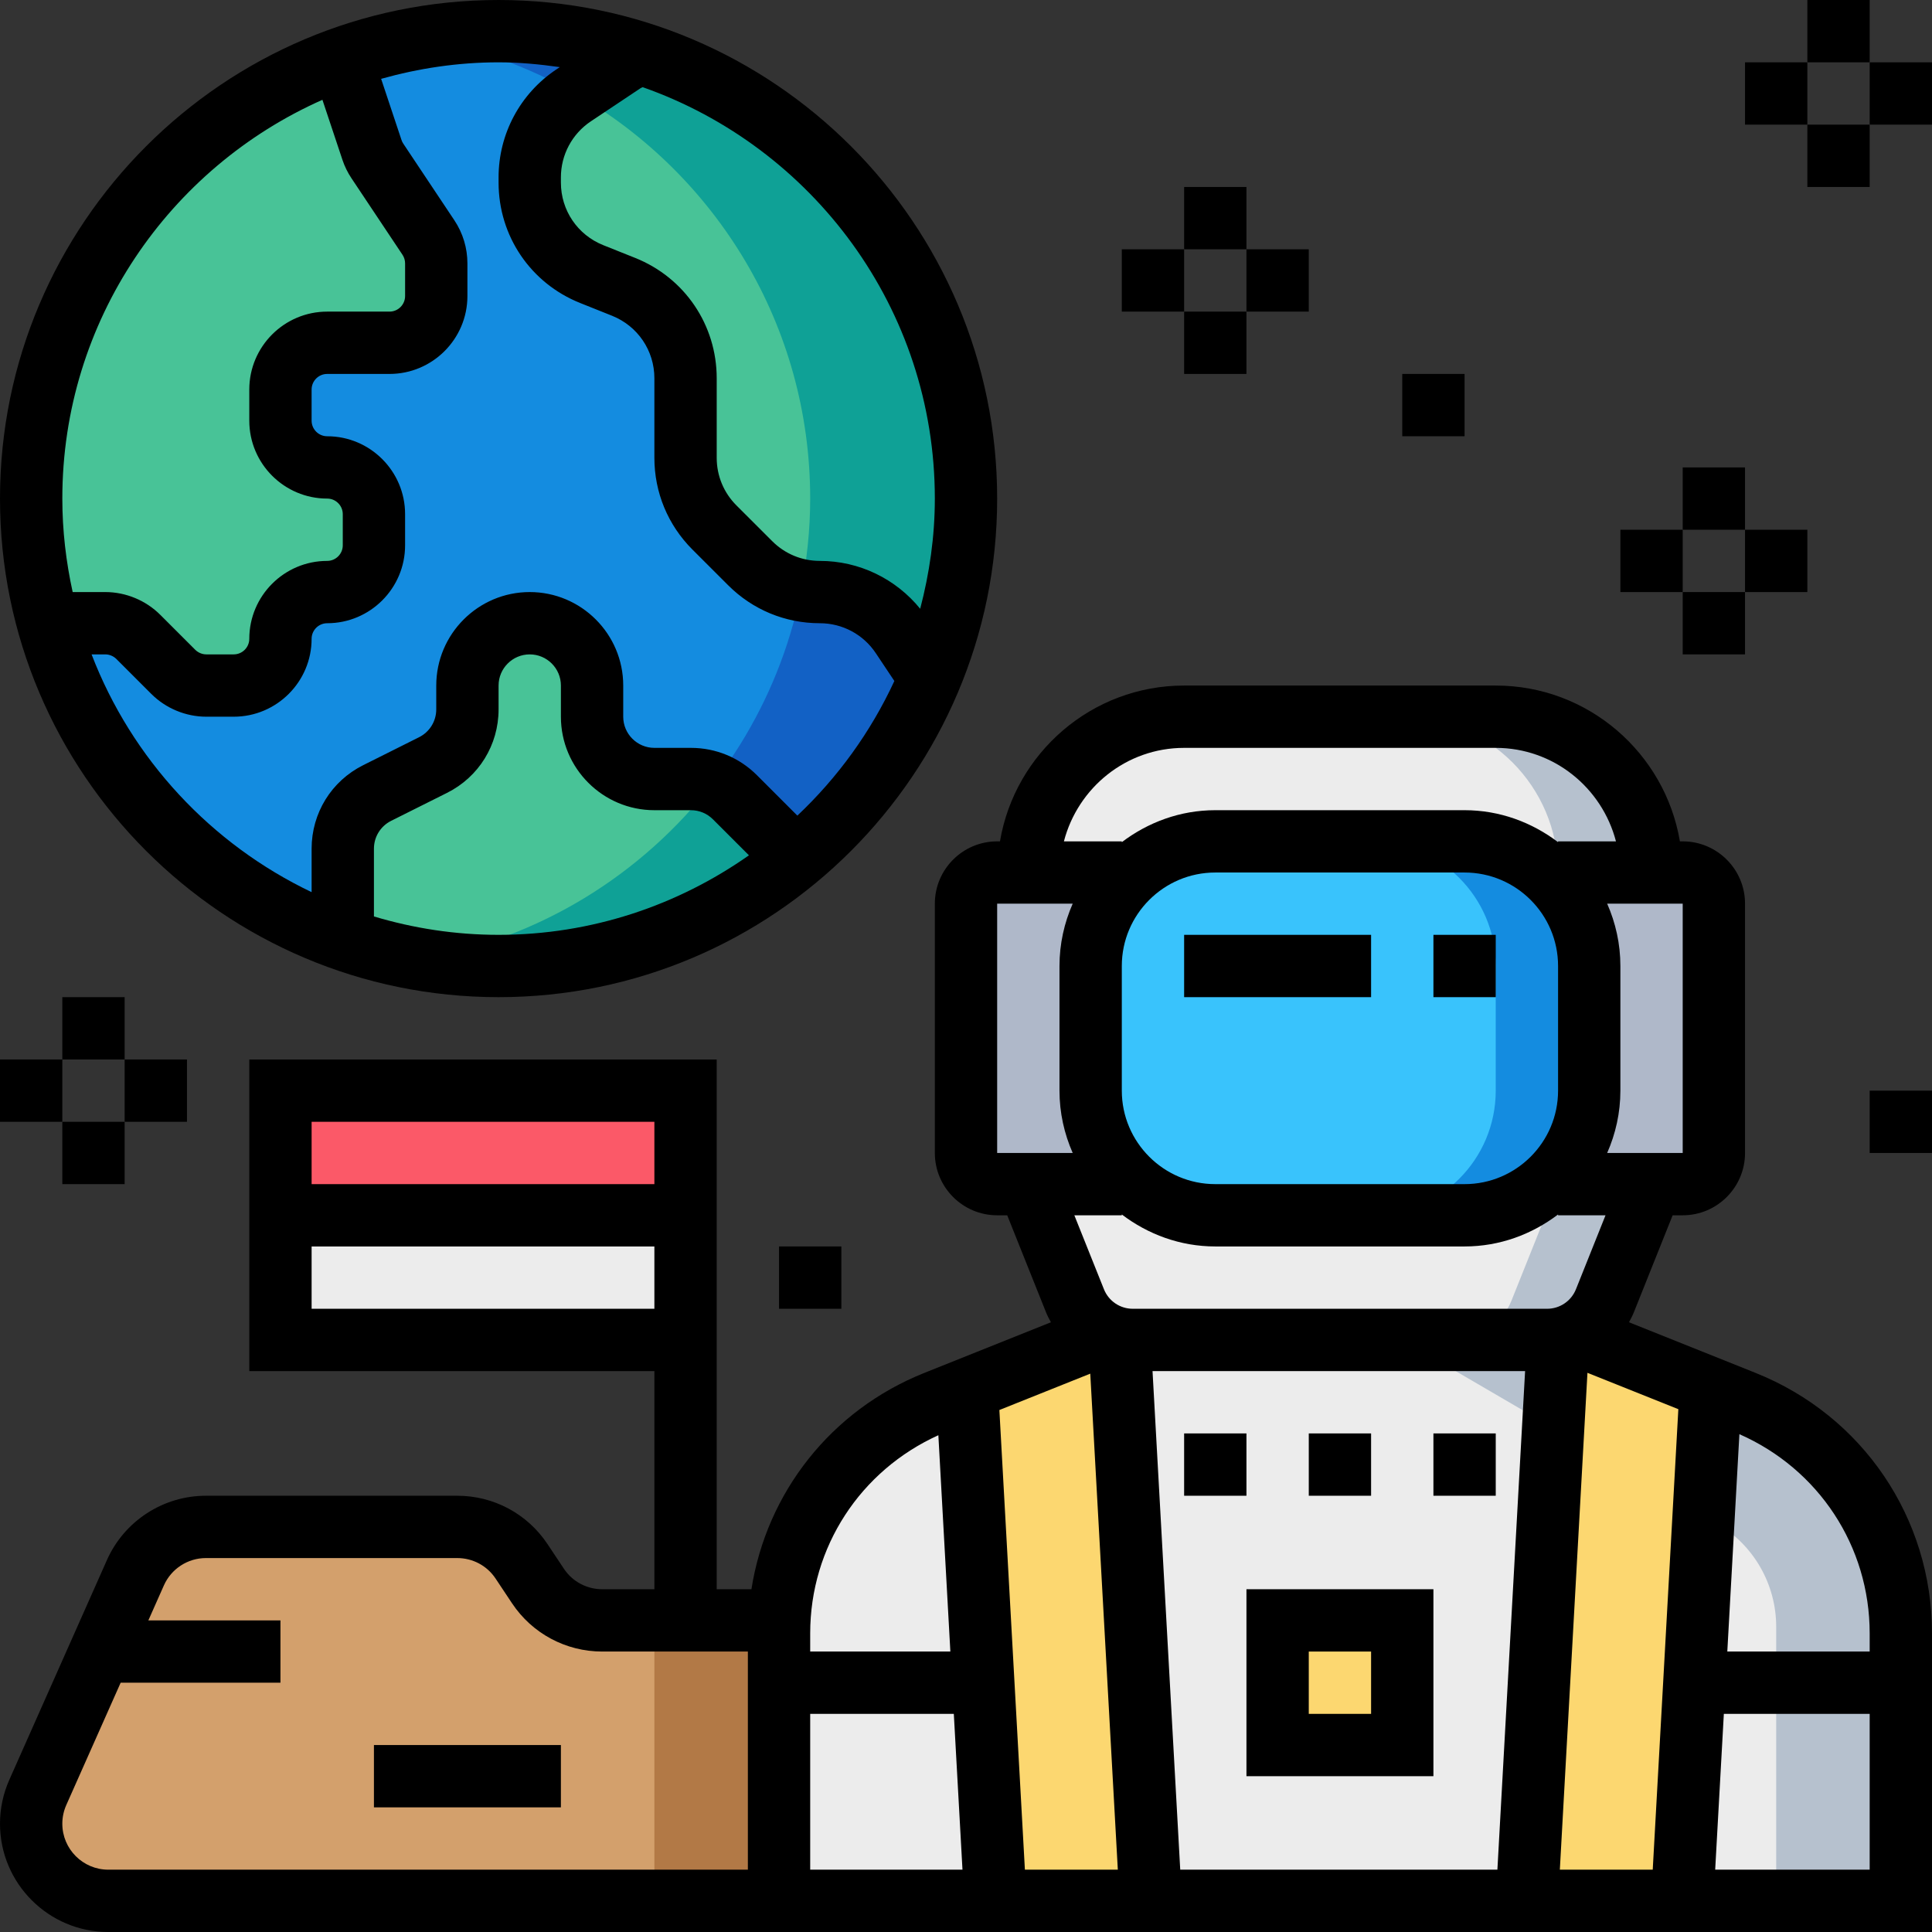 <?xml version="1.0" encoding="iso-8859-1"?>
<!-- Generator: Adobe Illustrator 19.0.0, SVG Export Plug-In . SVG Version: 6.00 Build 0)  -->
<svg version="1.1" id="Capa_1" xmlns="http://www.w3.org/2000/svg" xmlns:xlink="http://www.w3.org/1999/xlink" x="0px" y="0px"
	 viewBox="0 0 496 496" style="enable-background:new 0 0 496 496;" xml:space="preserve">
<rect x="0" y="0" width="496" height="496" fill="#333333" stroke="none"/>
<path style="fill:#ECECEC;" d="M424,224L424,224c0-22.088-17.912-40-40-40h-80c-22.088,0-40,17.912-40,40l0,0v80l11.976,29.944
	c2.432,6.072,8.312,10.056,14.856,10.056h106.336c6.544,0,12.424-3.984,14.856-10.056L424,304V224z"/>
<path style="fill:#B6C1CE;" d="M384,184h-24c22.088,0,40,17.912,40,40v80l-11.976,29.944c-2.432,6.072-8.312,10.056-14.856,10.056
	h24c6.544,0,12.424-3.984,14.856-10.056L424,304v-80C424,201.912,406.088,184,384,184z"/>
<path style="fill:#AFB8C9;" d="M288,304h-32c-4.416,0-8-3.584-8-8v-64c0-4.416,3.584-8,8-8h32h112h32c4.416,0,8,3.584,8,8v64
	c0,4.416-3.584,8-8,8h-32H288z"/>
<rect x="72" y="312" style="fill:#ECECEC;" width="104" height="32"/>
<rect x="72" y="280" style="fill:#FB5968;" width="104" height="32"/>
<path style="fill:#39C3FC;" d="M376,312h-64c-17.672,0-32-14.328-32-32v-32c0-17.672,14.328-32,32-32h64c17.672,0,32,14.328,32,32
	v32C408,297.672,393.672,312,376,312z"/>
<path style="fill:#148CE0;" d="M376,216h-24c17.672,0,32,14.328,32,32v32c0,17.672-14.328,32-32,32h24c17.672,0,32-14.328,32-32v-32
	C408,230.328,393.672,216,376,216z"/>
<path style="fill:#ECECEC;" d="M447.768,359.904L408,344H280l-39.768,15.904C215.936,369.624,200,393.16,200,419.328V488h288
	v-68.672C488,393.16,472.064,369.624,447.768,359.904z"/>
<path style="fill:#B6C1CE;" d="M447.768,359.904L408,344h-48l80.776,47.12C450.2,396.616,456,406.712,456,417.624V488h32v-68.672
	C488,393.16,472.064,369.624,447.768,359.904z"/>
<g>
	<polygon style="fill:#FCD770;" points="439.432,352 431.88,488 392,488 400,344 	"/>
	<polygon style="fill:#FCD770;" points="248,352 255.552,488 295.432,488 287.432,344 	"/>
	<rect x="328" y="416" style="fill:#FCD770;" width="32" height="32"/>
</g>
<circle style="fill:#148CE0;" cx="128" cy="128" r="120"/>
<path style="fill:#1261C5;" d="M128,8c-6.832,0-13.48,0.704-20,1.8c56.736,9.536,100,58.752,100,118.2s-43.264,108.664-100,118.2
	c6.52,1.096,13.168,1.8,20,1.8c66.272,0,120-53.728,120-120S194.272,8,128,8z"/>
<g>
	<path style="fill:#48C397;" d="M52.968,176H60c6.624,0,12-5.376,12-12s5.376-12,12-12s12-5.376,12-12v-8c0-6.624-5.376-12-12-12
		s-12-5.376-12-12v-8c0-6.624,5.376-12,12-12h16c6.624,0,12-5.376,12-12v-8.368c0-2.368-0.704-4.688-2.016-6.656l-13.096-19.64
		c-0.592-0.888-1.064-1.848-1.4-2.864L88,16c0,0-0.08-0.4-0.184-0.96C41.336,31.584,8,75.84,8,128c0,11.096,1.624,21.8,4.448,32H16
		h11.032c3.184,0,6.232,1.264,8.488,3.512l8.968,8.968C46.736,174.736,49.792,176,52.968,176z"/>
	<path style="fill:#48C397;" d="M163.528,13.352L160,16l-12.744,8.496C140.224,29.184,136,37.08,136,45.528v1.36
		c0,10.336,6.296,19.632,15.888,23.472l8.216,3.288c9.6,3.84,15.888,13.136,15.888,23.472v20.416c0,6.704,2.664,13.136,7.408,17.872
		l9.192,9.192c4.744,4.736,11.176,7.4,17.88,7.4c8.456,0,16.344,4.224,21.032,11.256l7.264,10.904
		C244.704,159.944,248,144.36,248,128C248,74.096,212.456,28.496,163.528,13.352z"/>
</g>
<path style="fill:#0FA196;" d="M248,128c0-53.904-35.544-99.504-84.472-114.648L160,16l-12.16,8.112
	C183.784,44.8,208,83.536,208,128c0,8.064-0.856,15.912-2.376,23.52c1.584,0.312,3.208,0.48,4.848,0.48
	c8.456,0,16.344,4.224,21.032,11.256l7.264,10.904C244.704,159.944,248,144.36,248,128z"/>
<path style="fill:#48C397;" d="M204.472,220.472L200,216l-11.312-11.312c-3-3-7.072-4.688-11.312-4.688H168c-8.84,0-16-7.16-16-16
	v-8c0-8.84-7.16-16-16-16s-16,7.16-16,16v6.112c0,6.064-3.424,11.6-8.848,14.312l-14.312,7.152c-5.416,2.712-8.84,8.256-8.84,14.312
	V240v1.024c12.528,4.44,25.952,6.976,40,6.976C157.064,248,183.704,237.664,204.472,220.472z"/>
<path style="fill:#0FA196;" d="M204.472,220.472L200,216l-11.312-11.312c-1.624-1.624-3.576-2.824-5.688-3.616
	c-18.08,23.408-44.56,40.016-75,45.136c0.072,0.008,0.16,0.064,0.232,0.08C114.656,247.384,121.256,248,128,248
	C157.064,248,183.704,237.664,204.472,220.472z"/>
<path style="fill:#D3A06C;" d="M154.592,416c-6.616,0-12.8-3.312-16.472-8.816l-4.248-6.368c-3.664-5.504-9.848-8.816-16.464-8.816
	H52.864c-7.824,0-14.912,4.608-18.096,11.76l-25.064,56.4C8.584,462.688,8,465.432,8,468.2l0,0c0,10.936,8.864,19.8,19.8,19.8H200
	v-72H154.592z"/>
<rect x="168" y="416" style="fill:#B27946;" width="32" height="72"/>
<path d="M450.744,352.48l-32.536-13.016c0.448-0.824,0.888-1.656,1.248-2.552l9.96-24.912H432c8.824,0,16-7.176,16-16v-64
	c0-8.824-7.176-16-16-16h-0.72c-3.824-22.664-23.536-40-47.28-40h-80c-23.736,0-43.448,17.336-47.28,40H256c-8.824,0-16,7.176-16,16
	v64c0,8.824,7.176,16,16,16h2.584l9.968,24.92c0.352,0.888,0.8,1.72,1.248,2.544l-32.536,13.016
	c-23.92,9.568-40.448,30.696-44.352,55.52H184V272H64v80h104v56h-13.4c-3.96,0-7.632-1.96-9.816-5.24l-4.248-6.384
	C135.368,388.624,126.72,384,117.4,384H52.864c-10.976,0-20.944,6.48-25.408,16.504L2.4,456.912C0.808,460.496,0,464.288,0,468.2
	C0,483.528,12.472,496,27.8,496H192h8h296v-76.672C496,389.72,478.232,363.48,450.744,352.48z M168,288v16H80v-16H168z M80,336v-16
	h88v16H80z M424.304,480h-23.848l7.088-127.56l23.336,9.336L424.304,480z M256.568,361.992l23.336-9.336L286.976,480H263.12
	L256.568,361.992z M295.888,352h95.648l-7.112,128H303L295.888,352z M432,296h-19.392c2.16-4.912,3.392-10.304,3.392-16v-32
	c0-5.696-1.232-11.088-3.392-16H432V296z M288,248c0-13.232,10.768-24,24-24h64c13.232,0,24,10.768,24,24v32
	c0,13.232-10.768,24-24,24h-64c-13.232,0-24-10.768-24-24V248z M304,192h80c14.864,0,27.288,10.232,30.864,24H400v0.208
	c-6.704-5.08-14.96-8.208-24-8.208h-64c-9.04,0-17.296,3.128-24,8.208V216h-14.864C276.712,202.232,289.136,192,304,192z M256,232
	h19.392c-2.16,4.912-3.392,10.304-3.392,16v32c0,5.696,1.232,11.088,3.392,16H256V232z M288,312v-0.208
	c6.704,5.08,14.96,8.208,24,8.208h64c9.04,0,17.296-3.128,24-8.208V312h12.184l-7.584,18.968c-1.224,3.056-4.144,5.032-7.432,5.032
	H290.832c-3.288,0-6.208-1.976-7.424-5.024L275.816,312H288z M240.904,368.464l3.08,55.536H208v-4.672
	C208,397.16,220.872,377.544,240.904,368.464z M27.8,480c-6.504,0-11.8-5.288-11.8-11.8c0-1.656,0.344-3.272,1.016-4.792L30.976,432
	H72v-16H38.088l3.992-8.992c1.896-4.256,6.128-7.008,10.784-7.008H117.4c3.96,0,7.632,1.96,9.816,5.24l4.248,6.384
	C136.632,419.376,145.28,424,154.6,424H192v56H27.8z M208,440h36.872l2.224,40H208V440z M440.336,480l2.224-40H480v40H440.336z
	 M480,424h-36.552l3.104-55.808c20.344,8.96,33.448,28.76,33.448,51.136V424z"/>
<path d="M320,456h48v-48h-48V456z M336,424h16v16h-16V424z"/>
<rect x="336" y="368" width="16" height="16"/>
<rect x="368" y="368" width="16" height="16"/>
<rect x="304" y="368" width="16" height="16"/>
<path d="M128,0C57.424,0,0,57.424,0,128s57.424,128,128,128s128-57.424,128-128S198.576,0,128,0z M16,128
	c0-45.656,27.496-84.96,66.776-102.376l5.128,15.384c0.56,1.688,1.352,3.296,2.336,4.768l13.096,19.64
	c0.432,0.656,0.664,1.424,0.664,2.216V76c0,2.2-1.792,4-4,4H84c-11.024,0-20,8.968-20,20v8c0,11.032,8.976,20,20,20
	c2.208,0,4,1.8,4,4v8c0,2.2-1.792,4-4,4c-11.024,0-20,8.968-20,20c0,2.2-1.792,4-4,4h-7.032c-1.048,0-2.08-0.432-2.832-1.168
	l-8.968-8.968c-3.72-3.728-8.872-5.864-14.136-5.864h-8.376C16.96,144.256,16,136.24,16,128z M128,240c-11.12,0-21.848-1.68-32-4.72
	v-17.392c0-3.048,1.696-5.792,4.424-7.16l14.312-7.16c8.184-4.08,13.264-12.312,13.264-21.456V176c0-4.416,3.592-8,8-8s8,3.584,8,8
	v8c0,13.232,10.768,24,24,24h9.368c2.136,0,4.152,0.832,5.664,2.344l9.24,9.24C174.056,232.4,151.92,240,128,240z M204.704,209.392
	l-10.36-10.36c-4.528-4.536-10.56-7.032-16.976-7.032H168c-4.408,0-8-3.584-8-8v-8c0-13.232-10.768-24-24-24s-24,10.768-24,24v6.112
	c0,3.048-1.696,5.792-4.424,7.16l-14.312,7.16C85.08,200.512,80,208.744,80,217.888v11.152C54.184,216.72,33.832,194.872,23.512,168
	h3.52c1.048,0,2.08,0.432,2.832,1.168l8.968,8.968c3.72,3.728,8.872,5.864,14.136,5.864H60c11.024,0,20-8.968,20-20
	c0-2.2,1.792-4,4-4c11.024,0,20-8.968,20-20v-8c0-11.032-8.976-20-20-20c-2.208,0-4-1.8-4-4v-8c0-2.2,1.792-4,4-4h16
	c11.024,0,20-8.968,20-20v-8.368c0-3.96-1.16-7.8-3.36-11.096l-13.096-19.648c-0.192-0.28-0.352-0.608-0.464-0.944L97.848,20.24
	C107.456,17.544,117.544,16,128,16c5.352,0,10.568,0.504,15.72,1.232l-0.904,0.6C133.536,24.032,128,34.384,128,45.528v1.352
	c0,13.688,8.208,25.816,20.928,30.904l8.208,3.28C163.736,83.712,168,90.008,168,97.12v20.416c0,8.88,3.464,17.24,9.744,23.528
	l9.192,9.184c6.288,6.288,14.64,9.752,23.536,9.752c5.792,0,11.168,2.872,14.376,7.696l4.76,7.136
	C223.552,187.912,215.072,199.616,204.704,209.392z M210.472,144c-4.616,0-8.952-1.8-12.216-5.064l-9.192-9.184
	c-3.264-3.264-5.064-7.6-5.064-12.224V97.12c0-13.688-8.208-25.816-20.928-30.904l-8.208-3.28C148.264,60.288,144,53.992,144,46.88
	v-1.352c0-5.792,2.88-11.168,7.696-14.384l12.744-8.496l0.544-0.272C208.6,37.704,240,79.216,240,128
	c0,9.792-1.392,19.24-3.76,28.288C229.952,148.56,220.56,144,210.472,144z"/>
<rect x="96" y="448" width="48" height="16"/>
<rect x="432" y="120" width="16" height="16"/>
<rect x="416" y="136" width="16" height="16"/>
<rect x="432" y="152" width="16" height="16"/>
<rect x="448" y="136" width="16" height="16"/>
<rect x="360" y="96" width="16" height="16"/>
<rect x="480" y="280" width="16" height="16"/>
<rect x="200" y="320" width="16" height="16"/>
<rect x="304" y="240" width="48" height="16"/>
<rect x="368" y="240" width="16" height="16"/>
<rect x="464" width="16" height="16"/>
<rect x="448" y="16" width="16" height="16"/>
<rect x="464" y="32" width="16" height="16"/>
<rect x="480" y="16" width="16" height="16"/>
<rect x="304" y="48" width="16" height="16"/>
<rect x="288" y="64" width="16" height="16"/>
<rect x="304" y="80" width="16" height="16"/>
<rect x="320" y="64" width="16" height="16"/>
<rect x="16" y="256" width="16" height="16"/>
<rect y="272" width="16" height="16"/>
<rect x="16" y="288" width="16" height="16"/>
<rect x="32" y="272" width="16" height="16"/>
<g>
</g>
<g>
</g>
<g>
</g>
<g>
</g>
<g>
</g>
<g>
</g>
<g>
</g>
<g>
</g>
<g>
</g>
<g>
</g>
<g>
</g>
<g>
</g>
<g>
</g>
<g>
</g>
<g>
</g>
</svg>
